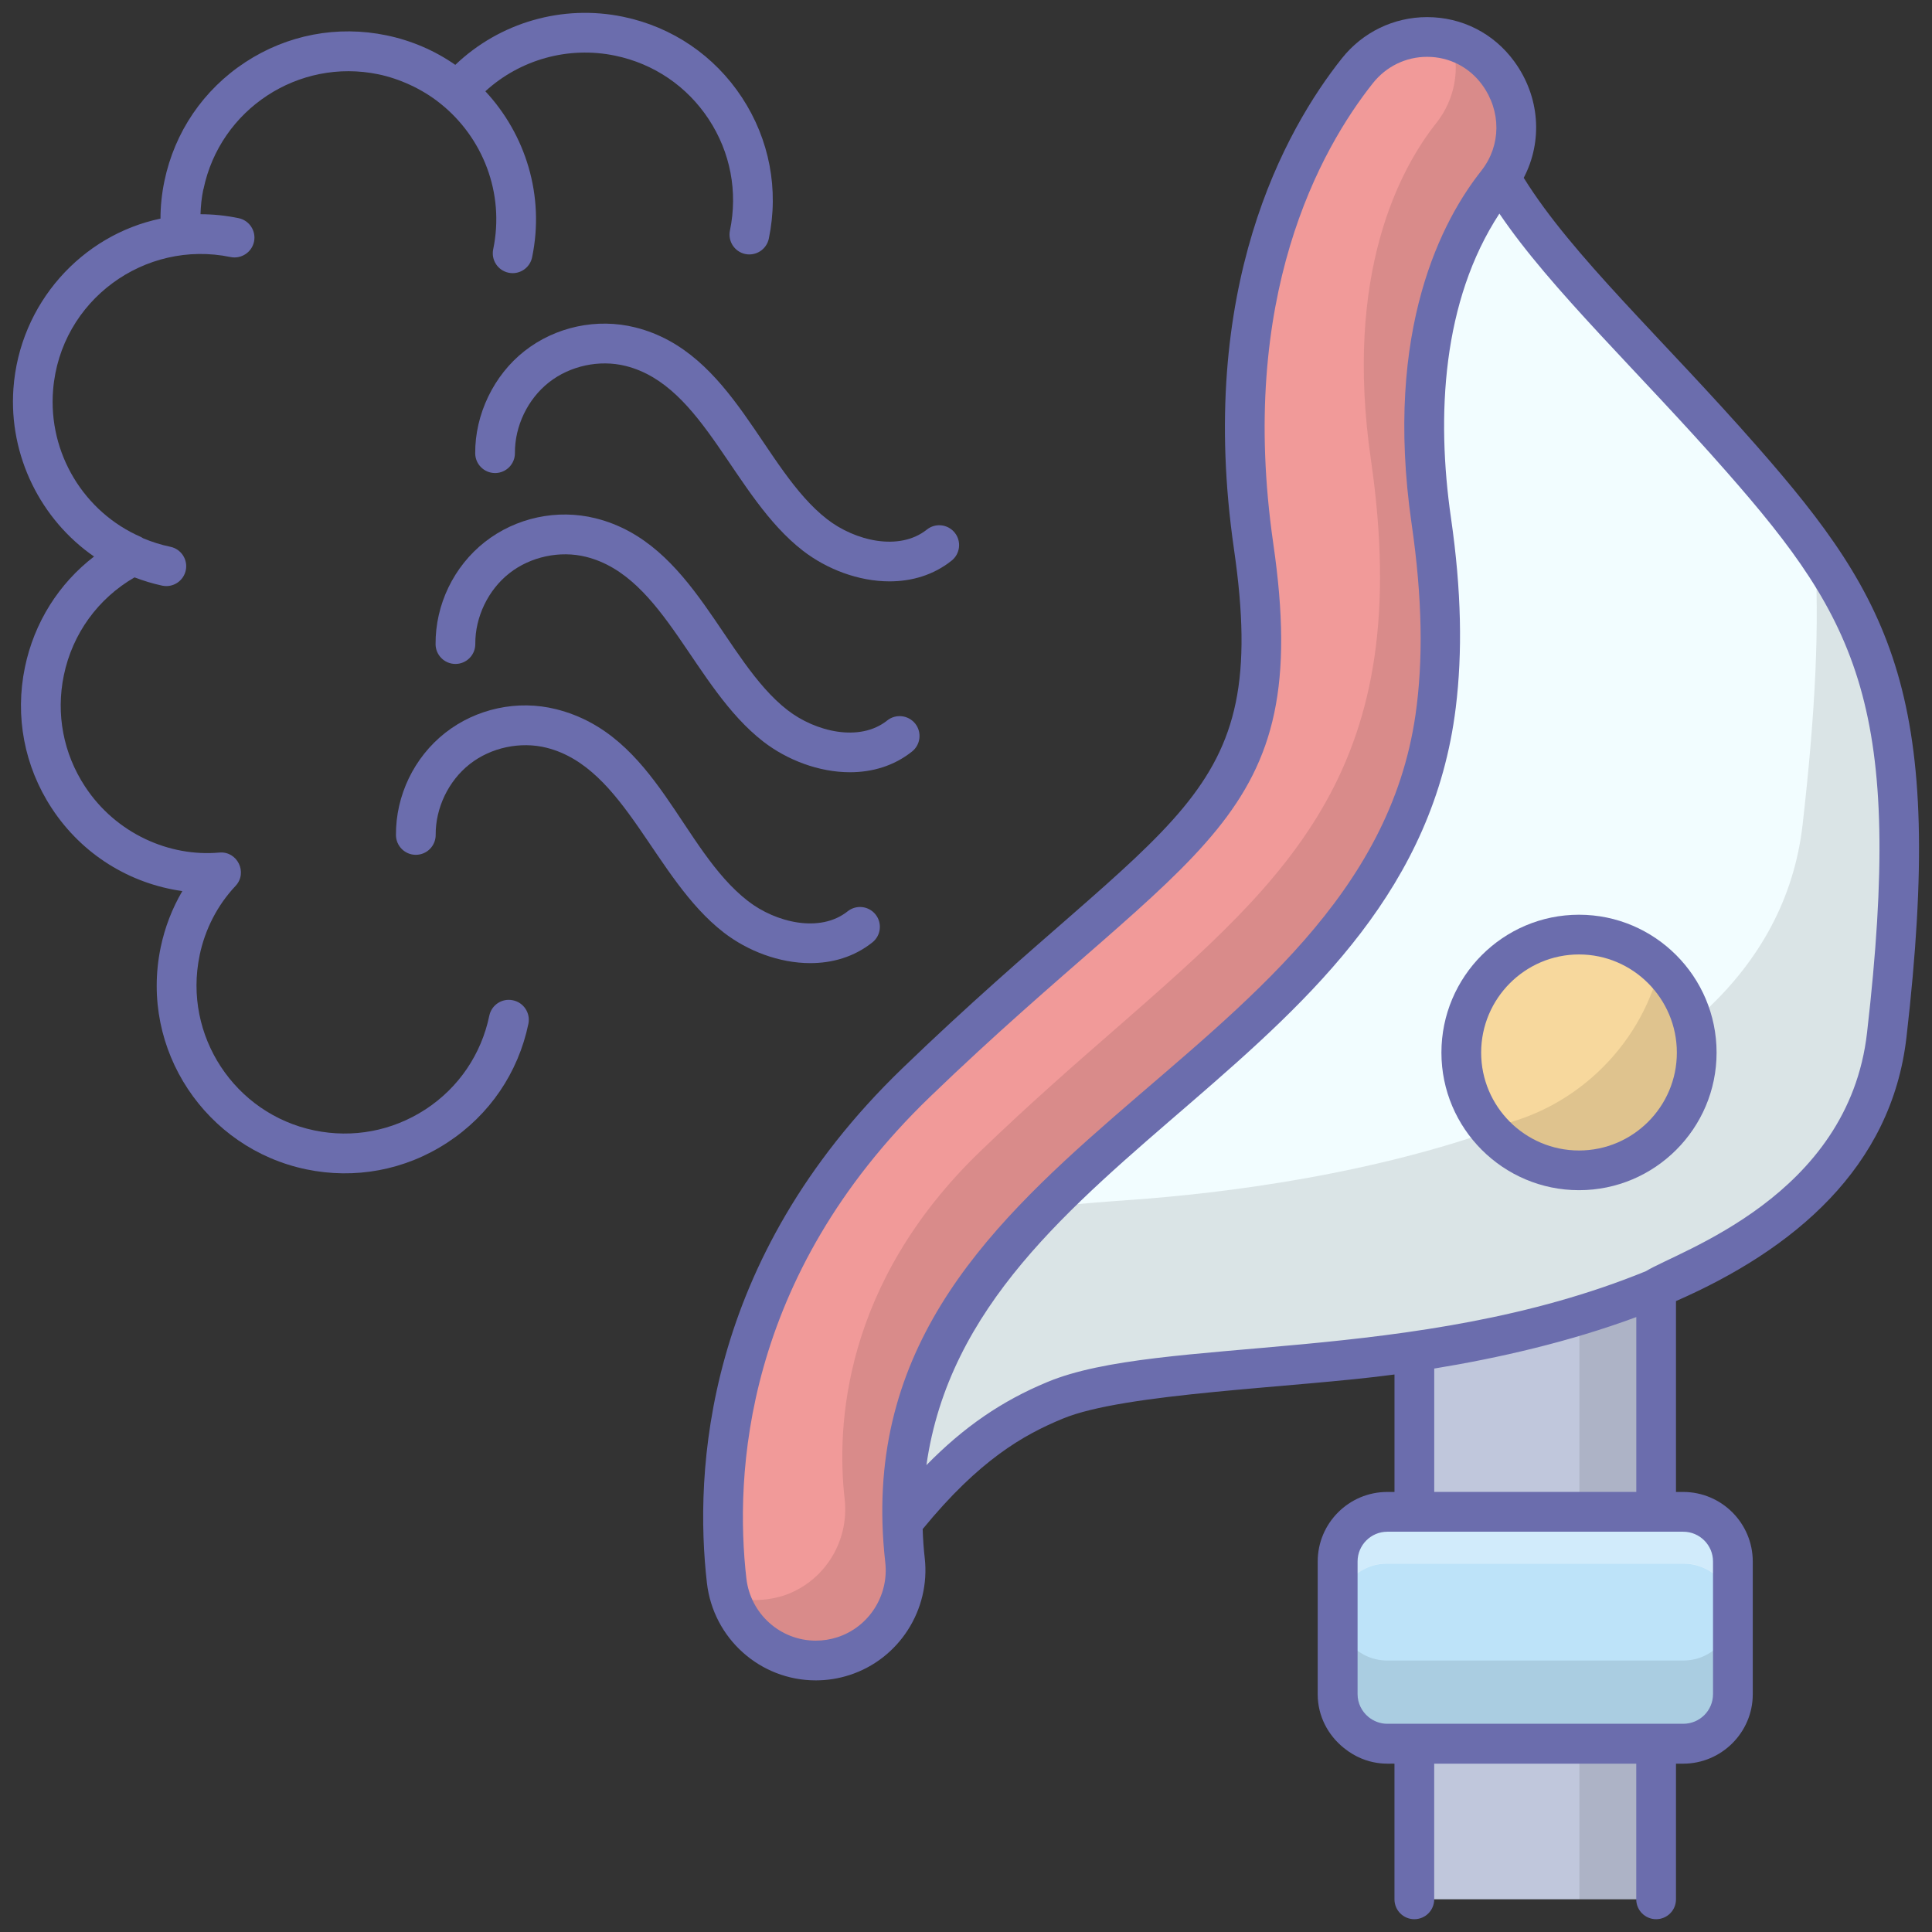 <svg id="_x34_8_Oxygen_Mask_1_" enable-background="new 0 0 128 128" height="512" viewBox="0 0 128 128" width="512" xmlns="http://www.w3.org/2000/svg"><rect x="0" y="0" width="128" height="128" fill="#333333" stroke="none"/><g id="_x34_8_Oxygen_Mask"><g><path d="m93.706 89.549v36.285h16.018v-40.514z" fill="#c0c7dc"/><path d="m109.724 85.32v40.514h-5.086v-39.177z" opacity=".1"/><g fill="#00beff"><path d="m114.806 103.453v8.789c0 1.816-1.473 3.289-3.289 3.289h-19.601c-1.816 0-3.289-1.473-3.289-3.289v-8.789c0-1.816 1.473-3.289 3.289-3.289h19.601c1.817 0 3.289 1.472 3.289 3.289z"/><path d="m114.811 103.453v8.797c0 1.815-1.477 3.271-3.292 3.271h-19.608c-1.816 0-3.292-1.456-3.292-3.271v-8.797c0-1.815 1.476-3.291 3.292-3.291h19.608c1.816-.001 3.292 1.475 3.292 3.291z"/><path d="m114.806 103.453v8.789c0 1.816-1.473 3.289-3.289 3.289h-19.601c-1.816 0-3.289-1.473-3.289-3.289v-8.789c0-1.816 1.473-3.289 3.289-3.289h19.601c1.817 0 3.289 1.472 3.289 3.289z"/></g><path d="m114.806 103.453v8.789c0 1.816-1.473 3.289-3.289 3.289h-19.601c-1.816 0-3.289-1.473-3.289-3.289v-8.789c0-1.816 1.473-3.289 3.289-3.289h19.601c1.817 0 3.289 1.472 3.289 3.289z" fill="#bde3f9"/><path d="m114.811 106.744v5.506c0 1.815-1.477 3.271-3.292 3.271h-19.608c-1.816 0-3.292-1.456-3.292-3.271v-5.506c0 1.815 1.476 3.271 3.292 3.271h19.608c1.816.001 3.292-1.456 3.292-3.271z" opacity=".1"/><path d="m114.811 103.453v3.411c0-.898-.359-1.716-.957-2.314-.599-.598-1.437-.957-2.334-.957h-19.609c-.918 0-1.736.359-2.334.957-.599.599-.957 1.416-.957 2.314v-3.411c0-1.815 1.476-3.291 3.292-3.291h19.608c1.815-.001 3.291 1.475 3.291 3.291z" fill="#fff" opacity=".3"/><path d="m113.854 104.55c-.599-.598-1.437-.957-2.334-.957h-19.609c-.918 0-1.736.359-2.334.957.579-.598 1.416-.977 2.334-.977h19.608c.918-.001 1.756.378 2.335.977z" fill="#fff" opacity=".3"/><path d="m125.004 68.564c-1.995 17.494-28.745 21.105-39.077 21.843-3.571.259-12.747.997-16.038 2.374-3.272 1.356-6.344 3.391-10.094 8.079-.04-5.207 1.436-13.126 9.156-20.566 3.312-3.192 6.424-5.904 9.196-8.338 11.39-9.954 19.629-17.155 16.677-37.442-1.796-12.427 1.955-19.369 4.348-22.381.08-.1.159-.22.239-.339 3.172 5.506 9.435 11.151 15.978 18.611 8.997 10.232 12.109 16.436 9.615 38.159z" fill="#f2fdff"/><path d="m125.007 68.563c-2 17.499-28.748 21.104-39.076 21.84-3.579.263-12.749 1-16.038 2.381-3.276 1.355-6.342 3.381-10.092 8.078-.04-5.21 1.434-13.131 9.144-20.564.119-.105.224-.224.342-.329 2.276-.224 4.315-.382 5.657-.474 11.762-.842 42.208-4.947 44.484-24.867.855-7.486 1.132-13.341.803-18.209 5.21 7.449 6.749 14.922 4.776 32.144z" opacity=".1"/><path d="m54.049 110.014c-3.021 0-5.56-2.274-5.906-5.291-.806-7.024-.247-20.648 12.549-32.992 3.532-3.407 6.765-6.233 9.617-8.726 11.043-9.652 14.762-12.903 12.75-26.79-2.439-16.831 3.261-26.979 6.874-31.531 1.128-1.42 2.811-2.235 4.615-2.235 1.886 0 3.602.874 4.712 2.397 1.648 2.258 1.57 5.192-.082 7.279-2.398 3.025-6.148 9.956-4.348 22.384 2.94 20.294-5.294 27.491-16.692 37.451-2.772 2.423-5.879 5.14-9.189 8.333-9.101 8.781-9.539 18.226-8.99 23.075.318 2.818-1.397 5.49-4.079 6.355-.594.193-1.212.291-1.831.291z" fill="#f19a99"/><path d="m99.172 12.132c-2.394 3.012-6.144 9.954-4.348 22.381 2.952 20.287-5.286 27.488-16.677 37.442-2.773 2.434-5.884 5.146-9.196 8.338-9.096 8.777-9.535 18.232-8.996 23.08.319 2.812-1.397 5.486-4.069 6.343-.599.199-1.217.299-1.836.299-2.673 0-4.967-1.775-5.705-4.249.539.159 1.117.239 1.695.239.618 0 1.237-.1 1.836-.279 2.693-.878 4.388-3.551 4.089-6.363-.559-4.847-.12-14.303 8.976-23.08 3.311-3.192 6.423-5.904 9.196-8.318 11.39-9.974 19.629-17.175 16.696-37.462-1.816-12.427 1.935-19.349 4.348-22.381 1.217-1.556 1.576-3.571.997-5.426 1.237.339 2.294 1.077 3.072 2.154 1.657 2.255 1.577 5.188-.078 7.282z" opacity=".1"/><path d="m112.415 69.734c0 4.316-3.5 7.802-7.802 7.802-2.421 0-4.592-1.105-6.013-2.842-1.118-1.342-1.789-3.079-1.789-4.96 0-4.302 3.5-7.815 7.802-7.815 2.066 0 3.96.816 5.355 2.144 1.513 1.422 2.447 3.448 2.447 5.671z" fill="#f7d89d"/><path d="m112.415 69.734c0 4.316-3.5 7.802-7.802 7.802-2.421 0-4.592-1.105-6.013-2.842 5.526-.974 10.039-5.236 11.368-10.631 1.513 1.422 2.447 3.448 2.447 5.671z" opacity=".1"/><g fill="#6b6dad"><path d="m116.379 29.537c-6.207-7.079-12.212-12.571-15.428-17.756 1.271-2.428 1.074-5.38-.627-7.709-1.361-1.867-3.465-2.938-5.775-2.938-2.207 0-4.266.996-5.646 2.732-3.747 4.718-9.656 15.219-7.146 32.538 2.468 17.021-4.135 17.169-21.979 34.38-13.202 12.736-13.776 26.825-12.943 34.089.423 3.68 3.524 6.456 7.213 6.456.761 0 1.514-.119 2.234-.353 3.275-1.056 5.371-4.318 4.984-7.755-.065-.573-.115-1.215-.137-1.914 3.76-4.594 6.673-6.237 9.265-7.311 4.105-1.717 15.402-2.042 21.994-2.932v7.782h-.479c-2.54 0-4.608 2.067-4.608 4.608v8.797c0 1.442.685 2.714 1.733 3.556 1.574 1.275 3.127 1.005 3.353 1.041v8.988c0 .727.588 1.316 1.316 1.316s1.316-.589 1.316-1.316v-8.988h13.387v8.988c0 .727.588 1.316 1.316 1.316s1.316-.589 1.316-1.316v-8.988h.477c2.534 0 4.61-2.068 4.61-4.597v-8.797c0-2.541-2.067-4.608-4.608-4.608h-.479v-12.646c7.786-3.407 14.285-8.833 15.271-17.485 2.577-22.43-.86-28.862-9.93-39.178zm-60.905 78.935c-.461.15-.941.225-1.425.225-2.351 0-4.329-1.773-4.6-4.124-.777-6.782-.233-19.945 12.156-31.895 17.608-16.982 25.462-17.982 22.755-36.652-2.367-16.341 3.122-26.138 6.604-30.523.878-1.104 2.184-1.738 3.585-1.738 1.46 0 2.789.676 3.649 1.857 1.269 1.739 1.254 4.005-.03 5.654-.009.012-.017.026-.026.038-2.527 3.181-6.49 10.45-4.619 23.39.72 4.953.77 9.076.26 12.638-3.425 23.832-38.252 28.587-35.131 56.175.247 2.197-1.088 4.281-3.178 4.955zm56.045 5.733h-19.608c-.477 0-.91-.175-1.252-.455-.434-.362-.716-.9-.716-1.508v-8.788c0-1.088.885-1.974 1.974-1.974h19.601c1.088 0 1.974.885 1.974 1.974v8.788c-.002 1.084-.876 1.963-1.973 1.963zm-3.11-15.36h-13.387v-8.175c4.235-.691 8.935-1.761 13.387-3.411zm15.288-30.431c0 .001 0 .001 0 0-1.239 10.87-12.464 14.458-14.649 15.804-15.236 6.236-32.194 4.225-39.663 7.347-2.99 1.239-5.51 2.956-8.007 5.504 2.987-21.03 32.148-26.373 35.071-50.192.445-3.614.382-7.734-.317-12.558-.982-6.785-.579-14.383 3.207-20.167 3.41 5.044 9.317 10.568 15.062 17.119 8.704 9.903 11.761 15.67 9.296 37.143z"/><path d="m33.984 66.272c-.002 0-.004 0-.006 0s-.003-.002-.004-.002c-.711-.15-1.408.309-1.556 1.021-.532 2.563-2.03 4.766-4.219 6.203-.011.007-.022.012-.033.02-2.184 1.416-4.787 1.908-7.343 1.378-5.276-1.096-8.698-6.289-7.599-11.586.001-.003-.001-.007 0-.01.364-1.742 1.186-3.333 2.378-4.598.832-.883.121-2.327-1.078-2.213-3.275.294-6.834-1.235-8.896-4.384-1.434-2.187-1.93-4.803-1.398-7.364.573-2.764 2.272-5.089 4.682-6.484.593.222 1.202.416 1.841.549.71.147 1.407-.308 1.556-1.021.148-.711-.31-1.408-1.021-1.555-.634-.132-1.239-.326-1.815-.568-.043-.024-.079-.057-.125-.077-3.78-1.637-6.169-5.555-5.83-9.743.478-5.949 6.089-9.984 11.756-8.808.708.143 1.407-.31 1.556-1.021.148-.711-.31-1.408-1.021-1.555-.847-.176-1.692-.261-2.525-.261.017-.538.07-1.081.183-1.629.003-.013.013-.022.015-.035 1.096-5.292 6.298-8.703 11.589-7.606 1.341.278 2.863.936 4.104 1.936 2.797 2.233 4.277 5.917 3.501 9.655-.148.711.31 1.408 1.021 1.555.09.019.18.028.269.028.61 0 1.158-.427 1.287-1.048.851-4.099-.44-8.148-3.097-11.002 2.305-2.103 5.497-3.005 8.603-2.358 2.561.532 4.762 2.028 6.198 4.214 1.438 2.188 1.936 4.806 1.403 7.372-.148.711.31 1.408 1.021 1.555.707.146 1.407-.31 1.556-1.021.675-3.255.042-6.576-1.781-9.351-1.822-2.773-4.614-4.671-7.863-5.345-4.029-.84-8.19.376-11.128 3.184-1.354-.944-2.906-1.613-4.552-1.954-3.255-.677-6.582-.044-9.362 1.78-2.78 1.825-4.683 4.624-5.36 7.881-.172.831-.258 1.661-.258 2.48-5.198 1.083-9.342 5.602-9.744 11.267-.314 4.443 1.814 8.683 5.342 11.12-2.337 1.796-3.965 4.372-4.579 7.333-.675 3.248-.044 6.566 1.774 9.34 2.022 3.088 5.195 5.007 8.654 5.493-.673 1.145-1.16 2.406-1.436 3.735-1.409 6.794 3.012 13.324 9.651 14.701 3.194.664 6.524.075 9.349-1.778.001 0 .001-.001.002-.001.002-.001.003-.002.005-.003 2.78-1.822 4.682-4.615 5.357-7.863.145-.712-.312-1.409-1.024-1.556z"/><path d="m53.685 63.81c1.463 0 2.904-.41 4.114-1.375.568-.453.66-1.281.208-1.849-.455-.568-1.281-.662-1.85-.208-1.831 1.459-4.767.74-6.6-.679-4.452-3.447-6.026-11.042-12.719-12.714-2.539-.635-5.287-.047-7.347 1.572-2.058 1.62-3.276 4.15-3.258 6.77.005.724.594 1.307 1.316 1.307h.009c.727-.005 1.312-.598 1.307-1.325-.013-1.786.851-3.58 2.254-4.683 1.404-1.104 3.357-1.518 5.083-1.088 5.231 1.308 7.107 8.651 11.745 12.242 1.573 1.218 3.678 2.03 5.738 2.03z"/><path d="m58.782 47.732c-1.831 1.462-4.767.739-6.6-.679-4.265-3.304-6.204-11.086-12.719-12.714-2.54-.635-5.287-.048-7.347 1.573-2.058 1.62-3.276 4.151-3.258 6.769.005.724.594 1.307 1.316 1.307h.009c.727-.005 1.312-.598 1.307-1.325-.013-1.785.851-3.58 2.254-4.683 1.404-1.104 3.357-1.519 5.083-1.088 5.224 1.306 7.091 8.636 11.745 12.242 1.574 1.218 3.68 2.029 5.741 2.029 1.462 0 2.903-.409 4.113-1.374.568-.453.66-1.281.208-1.849-.457-.567-1.283-.661-1.852-.208z"/><path d="m42.088 21.692c-2.538-.635-5.29-.047-7.347 1.573-2.029 1.596-3.276 4.191-3.257 6.771.005.723.594 1.305 1.316 1.305h.01c.726-.006 1.311-.599 1.305-1.326-.014-1.784.849-3.578 2.252-4.682 1.403-1.102 3.35-1.521 5.083-1.088 5.222 1.305 7.107 8.652 11.746 12.242 1.574 1.219 3.679 2.03 5.738 2.03 1.463 0 2.904-.41 4.113-1.374.569-.453.662-1.28.209-1.849-.455-.567-1.281-.663-1.849-.208-1.835 1.462-4.768.739-6.6-.68-4.292-3.322-6.2-11.084-12.719-12.714z"/><path d="m104.613 60.603c-5.026 0-9.115 4.098-9.115 9.135 0 5.026 4.088 9.115 9.115 9.115 5.026 0 9.115-4.089 9.115-9.115 0-5.037-4.088-9.135-9.115-9.135zm0 15.62c-3.574 0-6.483-2.909-6.483-6.484 0-3.586 2.909-6.504 6.483-6.504s6.483 2.918 6.483 6.504c.001 3.575-2.908 6.484-6.483 6.484z"/></g></g></g></svg>